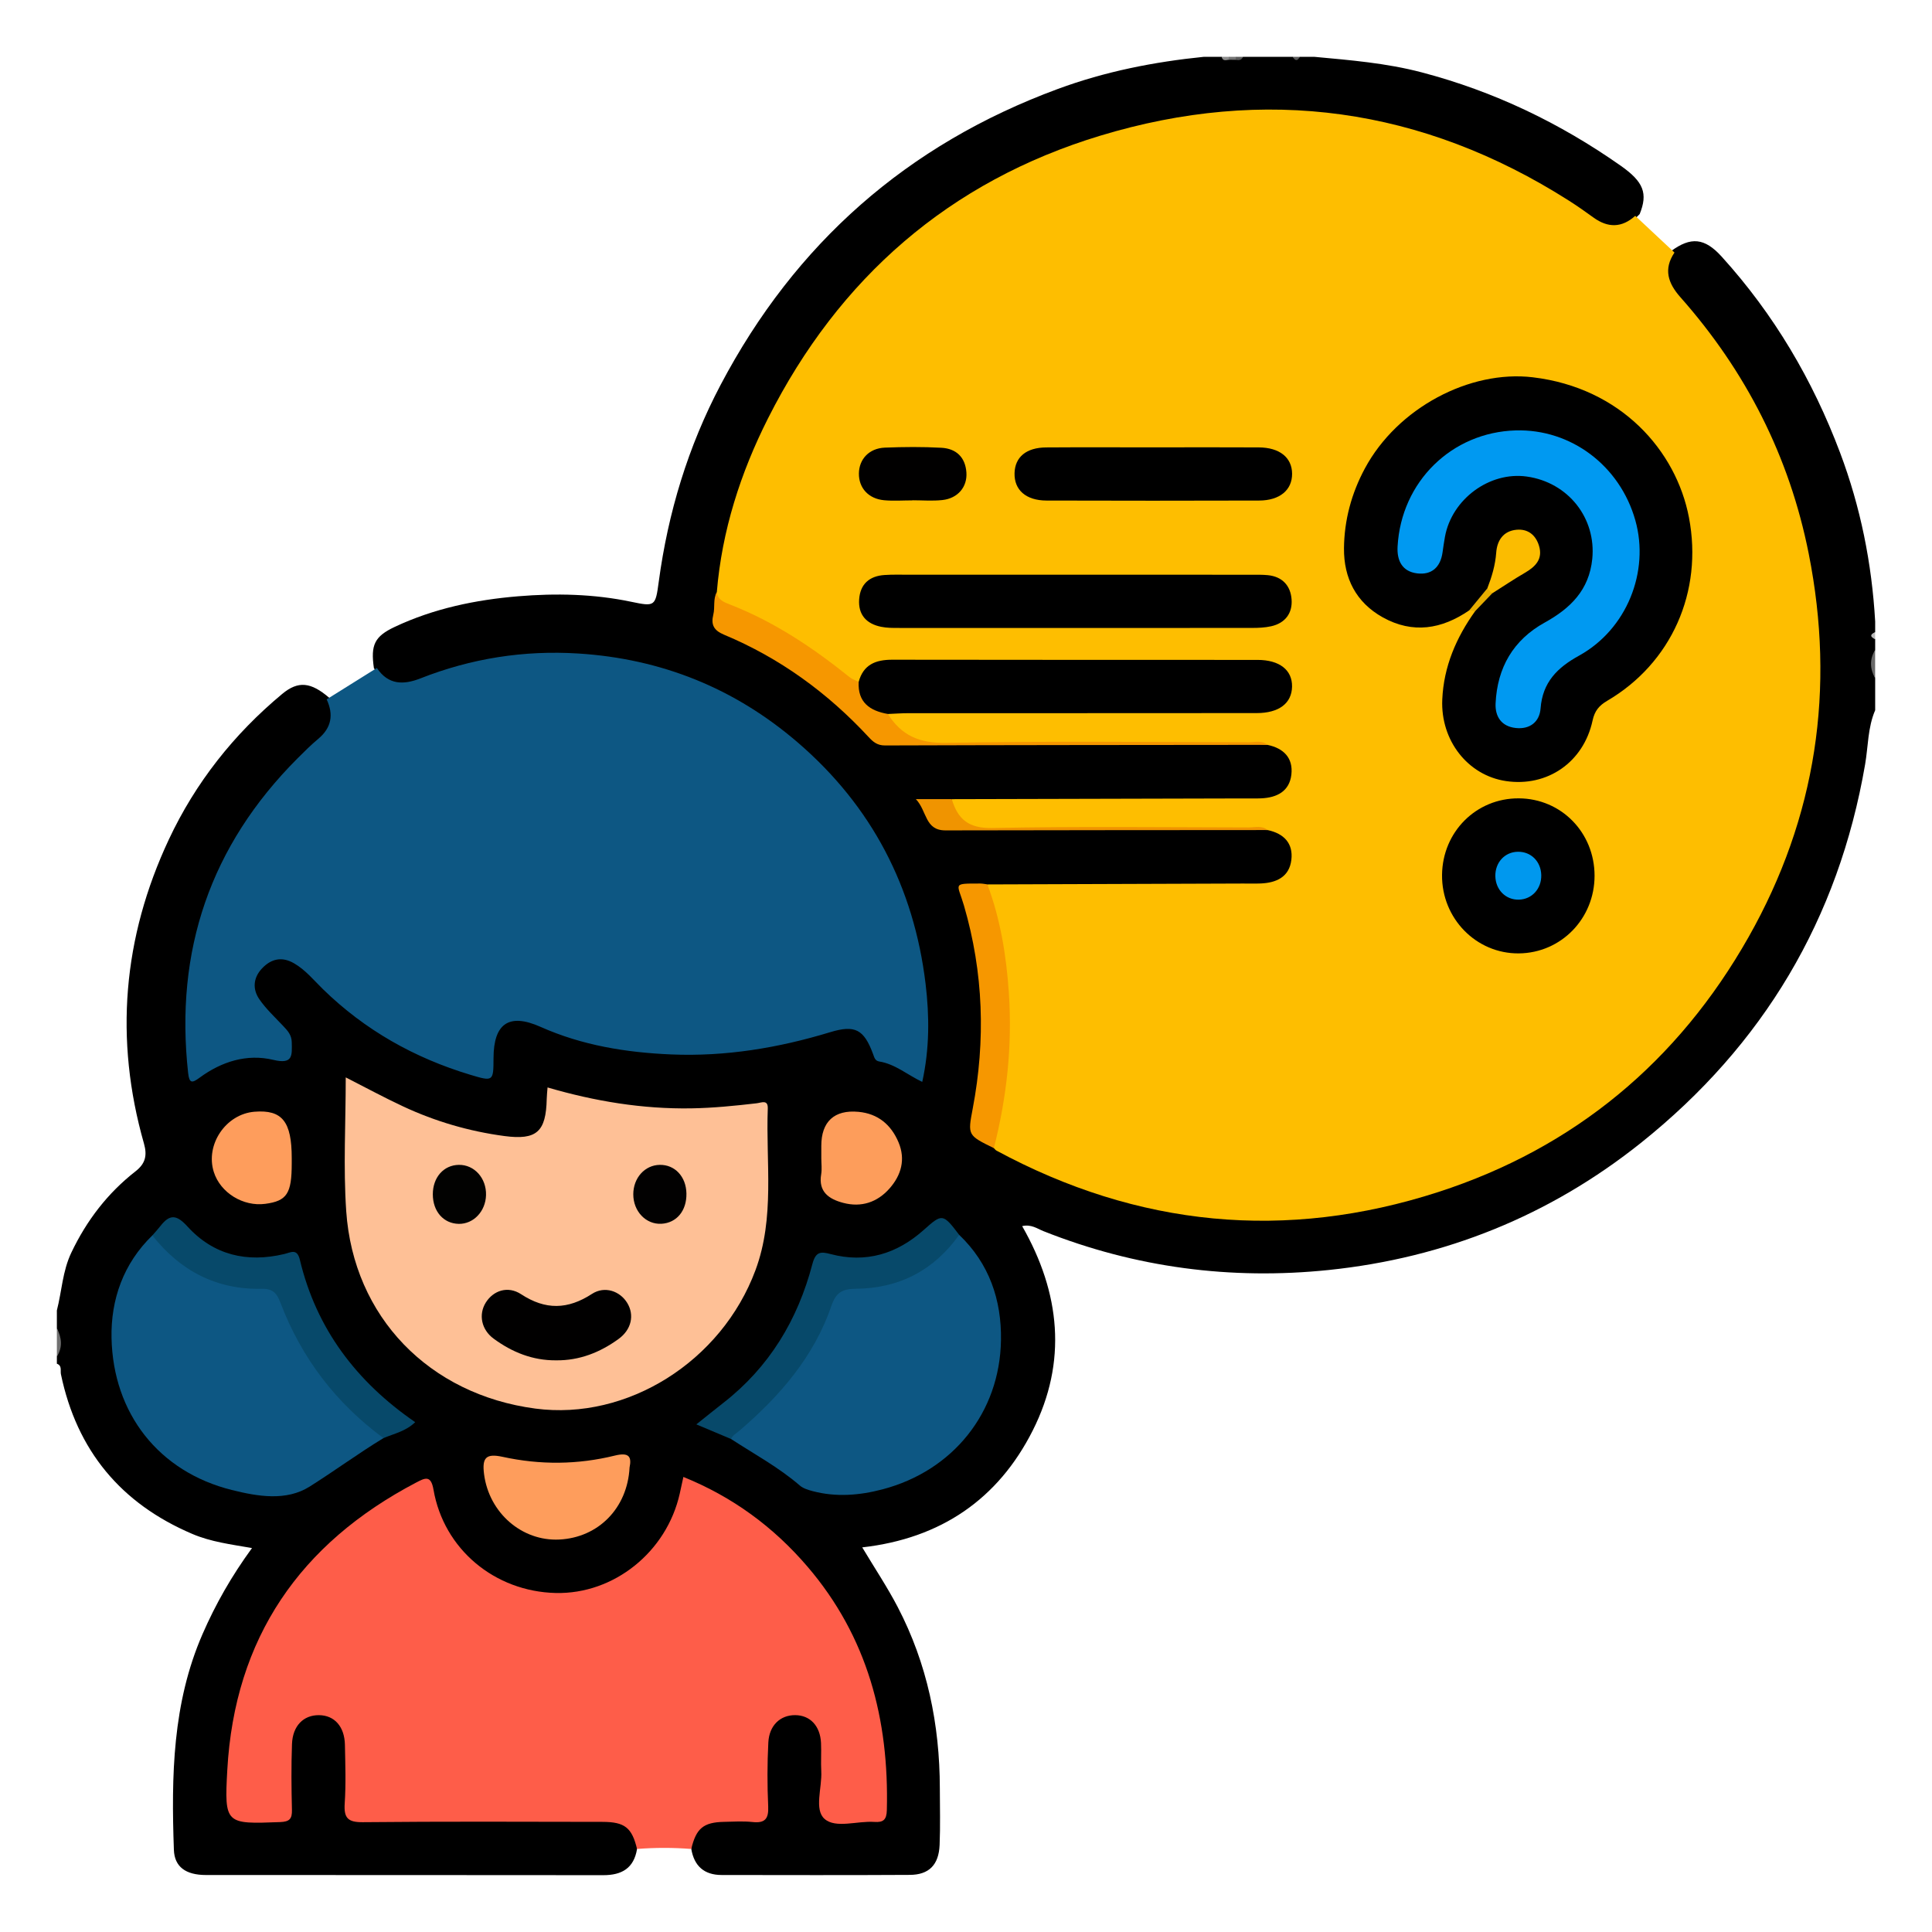 <?xml version="1.0" encoding="utf-8"?>
<!-- Generator: Adobe Illustrator 16.0.2, SVG Export Plug-In . SVG Version: 6.00 Build 0)  -->
<!DOCTYPE svg PUBLIC "-//W3C//DTD SVG 1.1 Tiny//EN" "http://www.w3.org/Graphics/SVG/1.1/DTD/svg11-tiny.dtd">
<svg version="1.1" baseProfile="tiny" id="Layer_1" xmlns="http://www.w3.org/2000/svg" xmlns:xlink="http://www.w3.org/1999/xlink"
	 x="0px" y="0px" width="85px" height="85px" viewBox="0 0 85 85" xml:space="preserve">
<g>
	<path fill-rule="evenodd" d="M28.027,81.347c-0.138,0.845-0.667,1.154-1.485,1.153c-5.827-0.009-11.654-0.002-17.482-0.007
		c-0.892-0.001-1.384-0.362-1.41-1.11c-0.114-3.232-0.067-6.447,1.262-9.493c0.572-1.313,1.274-2.547,2.175-3.782
		c-0.936-0.162-1.812-0.274-2.623-0.62c-3.145-1.338-5.083-3.671-5.783-7.025c-0.034-0.161,0.061-0.38-0.179-0.465
		c0-0.104,0-0.209,0-0.313c0.131-0.417,0.131-0.834,0-1.25c0-0.261,0-0.521,0-0.781c0.218-0.846,0.247-1.727,0.637-2.545
		c0.674-1.415,1.595-2.616,2.824-3.576c0.437-0.341,0.519-0.7,0.371-1.221c-1.309-4.592-0.929-9.061,1.092-13.373
		c1.174-2.505,2.861-4.638,4.99-6.409c0.705-0.586,1.263-0.524,2.071,0.172c0.387,0.843,0.337,1.228-0.304,1.889
		c-1.121,1.157-2.301,2.251-3.191,3.624c-1.919,2.961-2.748,6.207-2.644,9.708c0.038,1.265,0.083,1.28,1.185,0.821
		c0.734-0.307,1.488-0.452,2.286-0.379c0.24,0.022,0.551,0.188,0.708-0.119c0.158-0.311,0.017-0.609-0.194-0.862
		c-0.233-0.28-0.516-0.516-0.744-0.8c-0.246-0.306-0.471-0.621-0.519-1.03c-0.122-1.054,0.858-1.794,1.835-1.383
		c0.544,0.229,0.93,0.659,1.333,1.064c1.76,1.77,3.843,3.003,6.22,3.748c0.953,0.298,1,0.263,1.058-0.719
		c0.074-1.275,0.914-1.874,2.066-1.386c4.1,1.736,8.256,1.627,12.456,0.453c0.276-0.076,0.547-0.167,0.833-0.205
		c0.721-0.096,1.317,0.11,1.605,0.81c0.316,0.77,1.08,0.854,1.683,1.149c0.367,0.18,0.353-0.294,0.368-0.51
		c0.077-1.064,0.121-2.137-0.004-3.196c-0.438-3.713-1.909-6.963-4.557-9.622c-3.033-3.044-6.711-4.659-11.024-4.803
		c-2.138-0.072-4.191,0.292-6.196,1.021c-1.203,0.438-1.745,0.271-2.296-0.582c-0.146-1.017,0.024-1.392,0.918-1.813
		c1.717-0.809,3.56-1.191,5.428-1.346c1.655-0.138,3.326-0.104,4.972,0.241c1.051,0.221,1.069,0.201,1.214-0.877
		c0.409-3.047,1.291-5.95,2.723-8.667c3.281-6.224,8.213-10.573,14.832-13.016c2.087-0.771,4.234-1.193,6.433-1.416
		c0.26,0,0.521,0,0.781,0c0.094,0.103,0.219,0.074,0.334,0.08c0.09,0,0.18,0,0.27,0c0.117-0.006,0.24,0.021,0.334-0.08
		c0.729,0,1.459,0,2.188,0c0.104,0.098,0.209,0.098,0.313,0c0.209,0,0.416,0,0.625,0c1.592,0.148,3.18,0.275,4.739,0.686
		c3.175,0.834,6.075,2.226,8.751,4.106c1.012,0.711,1.2,1.219,0.835,2.126c-0.729,0.77-1.317,0.852-2.268,0.211
		c-1.645-1.109-3.343-2.118-5.192-2.843c-3.164-1.241-6.453-1.923-9.846-1.715c-8.872,0.542-15.697,4.547-20.23,12.273
		c-1.603,2.73-2.523,5.695-2.906,8.833c-0.162,1.292-0.167,1.302,0.97,1.853c2.057,0.997,3.878,2.322,5.477,3.948
		c0.415,0.422,0.851,0.612,1.441,0.613c5.148,0.014,10.296-0.004,15.443,0.005c0.286,0,0.572-0.013,0.859,0.008
		c0.77,0.268,1.156,0.737,1.137,1.38c-0.02,0.634-0.481,1.127-1.236,1.317c-0.254,0.064-0.513,0.09-0.773,0.091
		c-4.364,0.001-8.729,0.028-13.095-0.013c-0.129,0.002-0.26,0.002-0.387,0.02c-0.211,0.029-0.545-0.115-0.585,0.2
		c-0.038,0.298,0.209,0.536,0.49,0.63c0.448,0.15,0.923,0.109,1.388,0.11c4.329,0.005,8.659-0.001,12.988,0.002
		c0.807,0.231,1.226,0.717,1.205,1.392c-0.02,0.637-0.475,1.123-1.23,1.316c-0.254,0.064-0.512,0.09-0.771,0.09
		c-3.813,0.001-7.626,0.031-11.438-0.013c-0.128,0.006-0.259,0.017-0.387,0.003c-0.609-0.063-0.707,0.212-0.545,0.744
		c0.583,1.928,0.76,3.903,0.71,5.913c-0.025,0.991-0.148,1.962-0.329,2.93c-0.194,1.041-0.201,1.04,0.733,1.598
		c2.564,1.523,5.348,2.463,8.284,2.867c6.759,0.93,12.933-0.589,18.368-4.752c4.31-3.303,7.158-7.616,8.622-12.865
		c0.587-2.105,0.88-4.251,0.849-6.397c-0.087-5.987-2.048-11.317-6.018-15.854c-0.607-0.695-0.871-1.409-0.351-2.263
		c0.872-0.64,1.476-0.591,2.232,0.244c2.296,2.533,4.001,5.421,5.206,8.621c0.904,2.4,1.398,4.874,1.545,7.426
		c0,0.156,0,0.312,0,0.468c-0.098,0.104-0.098,0.208,0,0.313c0,0.156,0,0.313,0,0.469c-0.131,0.416-0.131,0.833,0,1.25
		c0,0.469,0,0.938,0,1.406c-0.328,0.761-0.306,1.59-0.443,2.386c-1.172,6.804-4.479,12.346-9.856,16.644
		c-4.021,3.211-8.638,5.068-13.739,5.598c-4.3,0.446-8.507-0.101-12.55-1.707c-0.279-0.111-0.541-0.316-0.941-0.223
		c1.679,2.934,1.993,5.968,0.462,8.998c-1.521,3.01-4.034,4.743-7.498,5.136c0.547,0.913,1.101,1.743,1.56,2.623
		c1.3,2.492,1.849,5.17,1.854,7.97c0.001,0.833,0.025,1.668-0.01,2.499c-0.037,0.877-0.466,1.313-1.312,1.317
		c-2.759,0.016-5.52,0.008-8.28,0.005c-0.767-0.001-1.207-0.396-1.333-1.147c-0.088-0.747,0.296-1.229,1.108-1.369
		c0.438-0.075,0.883-0.048,1.325-0.041c0.5,0.008,0.701-0.222,0.691-0.711c-0.013-0.65-0.005-1.302-0.001-1.952
		c0.002-0.287,0.006-0.573,0.089-0.852c0.227-0.765,0.794-1.202,1.475-1.134c0.665,0.066,1.162,0.63,1.198,1.413
		c0.039,0.832,0.021,1.666,0.009,2.498c-0.008,0.533,0.219,0.724,0.747,0.744c1.87,0.073,1.89-0.007,1.723-1.869
		c-0.159-1.773-0.383-3.513-1.081-5.167c-1.368-3.243-3.597-5.683-6.743-7.284c-0.558-0.284-0.755-0.12-0.928,0.439
		c-1.24,4.026-5.716,5.481-9.099,2.976c-1.027-0.761-1.612-1.817-1.998-3.004c-0.233-0.718-0.299-0.77-0.964-0.397
		c-4.069,2.277-6.641,5.662-7.561,10.265c-0.221,1.109-0.176,2.227-0.187,3.345c-0.005,0.506,0.238,0.668,0.717,0.694
		c1.648,0.09,1.662,0.088,1.666-1.542c0.001-0.572-0.041-1.147,0.034-1.717c0.121-0.908,0.701-1.445,1.48-1.398
		c0.721,0.043,1.222,0.639,1.253,1.522c0.025,0.702,0.003,1.405,0.008,2.108c0.007,0.979,0.041,1.019,1.006,1.021
		c3.201,0.003,6.402,0,9.604,0.002c0.364,0,0.731-0.021,1.087,0.072C27.794,80.198,28.11,80.644,28.027,81.347z"/>
	<path fill-rule="evenodd" fill="#696969" d="M82.498,29.842c-0.231-0.417-0.25-0.834,0-1.25
		C82.498,29.008,82.498,29.425,82.498,29.842z"/>
	<path fill-rule="evenodd" fill="#707070" d="M2.502,58.435c0.209,0.416,0.265,0.833,0,1.25C2.502,59.268,2.502,58.851,2.502,58.435
		z"/>
	<path fill-rule="evenodd" fill="#8C8C8C" d="M54.056,2.63c-0.129,0.02-0.268,0.061-0.307-0.13c0.104,0,0.209,0,0.313,0
		c0.053,0.031,0.068,0.061,0.05,0.089C54.093,2.616,54.075,2.63,54.056,2.63z"/>
	<path fill-rule="evenodd" fill="#747474" d="M54.056,2.63c0.003-0.043,0.005-0.087,0.006-0.13c0.104,0,0.209,0,0.313,0
		c0.053,0.031,0.068,0.062,0.049,0.09c-0.018,0.027-0.037,0.041-0.056,0.041C54.263,2.631,54.159,2.631,54.056,2.63z"/>
	<path fill-rule="evenodd" fill="#5B5B5B" d="M54.367,2.631c0.003-0.044,0.006-0.087,0.007-0.131c0.104,0,0.209,0,0.313,0
		C54.625,2.652,54.503,2.657,54.367,2.631z"/>
	<path fill-rule="evenodd" fill="#595959" d="M57.187,2.5c-0.104,0.2-0.209,0.177-0.313,0C56.978,2.5,57.083,2.5,57.187,2.5z"/>
	<path fill-rule="evenodd" fill="#BABABA" d="M82.498,28.124c-0.223-0.104-0.234-0.209,0-0.313
		C82.498,27.915,82.498,28.019,82.498,28.124z"/>
	<path fill-rule="evenodd" fill="#FE5D49" d="M28.027,81.347c-0.224-0.935-0.537-1.191-1.522-1.192
		c-3.515-0.006-7.029-0.021-10.542,0.014c-0.667,0.007-0.839-0.191-0.797-0.828c0.057-0.854,0.026-1.717,0.009-2.576
		c-0.016-0.805-0.462-1.299-1.14-1.305c-0.682-0.007-1.161,0.47-1.189,1.275c-0.035,0.962-0.026,1.926-0.002,2.889
		c0.01,0.397-0.102,0.524-0.52,0.54c-2.399,0.091-2.458,0.1-2.324-2.295c0.324-5.805,3.201-9.965,8.309-12.643
		c0.39-0.204,0.651-0.339,0.763,0.313c0.451,2.617,2.691,4.483,5.377,4.546c2.559,0.059,4.882-1.804,5.457-4.373
		c0.051-0.226,0.099-0.452,0.16-0.733c2.165,0.877,3.965,2.2,5.459,3.945c2.644,3.088,3.593,6.728,3.492,10.715
		c-0.011,0.42-0.152,0.546-0.547,0.518c-0.749-0.054-1.7,0.3-2.192-0.132c-0.469-0.411-0.106-1.376-0.146-2.096
		c-0.023-0.415,0.009-0.833-0.011-1.249c-0.037-0.752-0.482-1.218-1.14-1.221c-0.649-0.003-1.139,0.447-1.178,1.204
		c-0.048,0.935-0.049,1.875-0.006,2.81c0.025,0.549-0.14,0.747-0.691,0.688c-0.412-0.044-0.832-0.016-1.249-0.007
		c-0.91,0.019-1.228,0.284-1.445,1.193C29.617,81.284,28.822,81.284,28.027,81.347z"/>
	<path fill-rule="evenodd" fill="#FEBE00" d="M71.944,9.496c0.575,0.538,1.149,1.076,1.726,1.615
		c-0.492,0.73-0.285,1.348,0.258,1.962c2.887,3.26,4.801,7.017,5.649,11.291c1.178,5.937,0.337,11.59-2.647,16.863
		c-3.1,5.477-7.667,9.279-13.647,11.216c-6.705,2.17-13.222,1.538-19.444-1.822c-0.043-0.023-0.074-0.07-0.111-0.106
		c-0.207-0.323-0.092-0.653-0.018-0.98c0.754-3.309,0.651-6.597-0.225-9.867c-0.066-0.248-0.172-0.496-0.043-0.757
		c3.748-0.013,7.497-0.026,11.244-0.039c0.261-0.001,0.521,0.008,0.781-0.003c0.692-0.028,1.257-0.29,1.347-1.036
		c0.089-0.731-0.332-1.163-1.043-1.313c-2.264-0.087-4.526-0.021-6.79-0.035c-1.978-0.012-3.956,0.003-5.934-0.005
		c-0.86-0.004-1.231-0.434-1.172-1.32c4.303-0.011,8.608-0.021,12.91-0.032c0.233-0.001,0.467,0.007,0.7-0.004
		c0.692-0.03,1.245-0.306,1.33-1.045c0.084-0.729-0.337-1.157-1.045-1.306c-0.88-0.093-1.764-0.036-2.646-0.037
		c-4.155-0.008-8.312-0.003-12.467-0.005c-0.887,0-1.376-0.407-1.621-1.33c0.377-0.323,0.838-0.232,1.271-0.233
		c4.736-0.007,9.473-0.003,14.208-0.005c0.442-0.001,0.89,0.022,1.312-0.141c0.424-0.164,0.725-0.44,0.661-0.935
		c-0.062-0.482-0.38-0.715-0.853-0.759c-0.207-0.019-0.415-0.021-0.623-0.021c-5.126-0.001-10.253,0-15.379-0.003
		c-0.614-0.001-1.206,0.027-1.604,0.591c-0.48,0.441-0.818,0.024-1.138-0.23c-1.198-0.955-2.485-1.764-3.848-2.458
		c-0.347-0.176-0.72-0.288-1.065-0.464c-0.276-0.141-0.584-0.278-0.441-0.693c0.224-2.704,1.044-5.249,2.254-7.647
		c3.118-6.177,7.981-10.42,14.603-12.429c7.263-2.205,14.183-1.244,20.622,2.848c0.373,0.237,0.735,0.492,1.094,0.752
		C70.745,10.032,71.353,10.027,71.944,9.496z"/>
	<path fill-rule="evenodd" fill="#0D5783" d="M14.371,30.769c0.737-0.46,1.474-0.921,2.21-1.381
		c0.498,0.749,1.171,0.752,1.918,0.458c2.235-0.881,4.555-1.245,6.95-1.094c3.646,0.231,6.872,1.526,9.645,3.91
		c3.261,2.803,5.116,6.375,5.628,10.624c0.17,1.412,0.177,2.853-0.147,4.313c-0.644-0.303-1.185-0.784-1.893-0.898
		c-0.185-0.029-0.215-0.177-0.272-0.331c-0.401-1.083-0.792-1.29-1.888-0.957c-2.279,0.693-4.603,1.078-6.988,0.978
		c-1.983-0.084-3.923-0.397-5.756-1.215c-1.378-0.614-2.061-0.153-2.065,1.378c-0.003,1.021-0.009,1.038-1.028,0.73
		c-2.454-0.74-4.631-1.964-6.474-3.762c-0.408-0.398-0.771-0.85-1.277-1.142c-0.533-0.307-1.006-0.199-1.408,0.229
		c-0.389,0.413-0.422,0.912-0.114,1.357c0.292,0.424,0.68,0.783,1.036,1.161c0.197,0.21,0.383,0.397,0.388,0.728
		c0.01,0.576,0.066,0.986-0.813,0.775c-1.157-0.277-2.271,0.072-3.237,0.781c-0.328,0.241-0.456,0.271-0.509-0.203
		c-0.594-5.381,0.978-10.003,4.812-13.842c0.294-0.294,0.59-0.59,0.909-0.856C14.584,32.021,14.686,31.444,14.371,30.769z"/>
	<path fill-rule="evenodd" fill="#FEC096" d="M15.211,47.401c0.867,0.441,1.68,0.882,2.517,1.273c1.419,0.664,2.913,1.1,4.465,1.307
		c1.422,0.188,1.83-0.189,1.861-1.639c0.003-0.154,0.022-0.308,0.036-0.499c2.083,0.609,4.173,0.954,6.322,0.92
		c0.965-0.016,1.92-0.112,2.875-0.223c0.215-0.025,0.507-0.178,0.492,0.232c-0.089,2.377,0.321,4.791-0.541,7.11
		c-1.492,4.016-5.639,6.625-9.684,6.09c-4.674-0.618-8.003-4.034-8.322-8.689C15.1,51.352,15.211,49.402,15.211,47.401z"/>
	<path fill-rule="evenodd" fill="#0D5783" d="M16.871,63.271c-1.109,0.674-2.157,1.446-3.25,2.134
		c-1.029,0.647-2.281,0.434-3.423,0.148c-3.217-0.801-5.223-3.374-5.291-6.686c-0.035-1.693,0.521-3.277,1.795-4.513
		c0.297-0.068,0.405,0.186,0.556,0.344c1.136,1.182,2.515,1.82,4.158,1.811c0.621-0.004,0.934,0.262,1.148,0.818
		c0.83,2.15,2.131,3.964,3.947,5.398C16.682,62.861,16.926,62.975,16.871,63.271z"/>
	<path fill-rule="evenodd" fill="#0D5783" d="M42.2,54.328c1.324,1.262,1.867,2.866,1.839,4.633
		c-0.049,3.191-2.119,5.752-5.213,6.564c-1.014,0.267-2.044,0.351-3.075,0.078c-0.196-0.053-0.414-0.118-0.562-0.246
		c-0.929-0.803-2.006-1.382-3.026-2.047c-0.092-0.372,0.232-0.485,0.43-0.663c1.701-1.527,3.128-3.249,3.887-5.446
		c0.142-0.411,0.399-0.672,0.849-0.669c1.788,0.013,3.284-0.628,4.475-1.97C41.908,54.445,42.04,54.358,42.2,54.328z"/>
	<path fill-rule="evenodd" fill="#07496A" d="M16.871,63.271c-2.092-1.542-3.609-3.524-4.532-5.955
		c-0.15-0.396-0.32-0.625-0.82-0.614c-1.996,0.045-3.587-0.792-4.817-2.347c0.118-0.137,0.242-0.27,0.353-0.412
		c0.411-0.527,0.708-0.516,1.195,0.02c1.141,1.253,2.61,1.602,4.255,1.209c0.286-0.067,0.564-0.266,0.688,0.255
		c0.726,3.041,2.49,5.365,5.074,7.143C17.851,62.973,17.336,63.074,16.871,63.271z"/>
	<path fill-rule="evenodd" fill="#07496A" d="M42.2,54.328c-1.114,1.566-2.647,2.358-4.553,2.372
		c-0.582,0.005-0.868,0.165-1.063,0.737c-0.768,2.248-2.27,3.979-4.042,5.499c-0.137,0.117-0.3,0.199-0.378,0.374
		c-0.475-0.199-0.949-0.399-1.528-0.643c0.443-0.354,0.81-0.652,1.183-0.943c2.025-1.574,3.278-3.657,3.921-6.106
		c0.146-0.555,0.364-0.561,0.8-0.445c1.562,0.414,2.925-0.011,4.103-1.063C41.449,53.391,41.481,53.378,42.2,54.328z"/>
	<path fill-rule="evenodd" fill="#FE9D5C" d="M27.698,64.565c-0.093,1.79-1.374,3.082-3.087,3.168
		c-1.65,0.083-3.097-1.174-3.315-2.88c-0.092-0.722,0.087-0.917,0.817-0.758c1.655,0.361,3.305,0.347,4.94-0.056
		C27.663,63.89,27.8,64.077,27.698,64.565z"/>
	<path fill-rule="evenodd" fill="#F69700" d="M39.064,31.412c0.597,0.952,1.394,1.294,2.57,1.271
		c4.436-0.082,8.875-0.034,13.312-0.028c0.275,0,0.574-0.094,0.823,0.116c-5.609,0.006-11.219,0.007-16.83,0.026
		c-0.34,0.002-0.524-0.155-0.72-0.366c-1.805-1.948-3.909-3.481-6.365-4.507c-0.447-0.187-0.583-0.434-0.471-0.887
		c0.08-0.322-0.019-0.677,0.153-0.989c0.039,0.349,0.324,0.448,0.583,0.55c1.941,0.757,3.646,1.896,5.258,3.194
		c0.115,0.092,0.266,0.14,0.4,0.208C38.023,30.637,38.521,31.045,39.064,31.412z"/>
	<path fill-rule="evenodd" fill="#F69700" d="M43.441,38.909c0.576,1.541,0.834,3.139,0.945,4.776
		c0.156,2.318-0.09,4.586-0.66,6.828c-1.158-0.567-1.152-0.566-0.93-1.742c0.57-3.005,0.475-5.98-0.385-8.927
		c-0.292-1-0.548-0.971,0.722-0.972C43.236,38.873,43.339,38.896,43.441,38.909z"/>
	<path fill-rule="evenodd" fill="#FD9D5B" d="M36.134,50.959c0-0.183,0-0.364,0-0.547c0-1.061,0.569-1.596,1.636-1.496
		c0.854,0.079,1.436,0.565,1.762,1.342c0.316,0.752,0.12,1.441-0.393,2.026c-0.539,0.614-1.246,0.848-2.042,0.637
		c-0.62-0.164-1.102-0.48-0.968-1.261C36.167,51.433,36.134,51.192,36.134,50.959z"/>
	<path fill-rule="evenodd" fill="#FE9D5C" d="M12.835,50.95c0,0.078,0,0.156,0,0.234c0,1.331-0.211,1.652-1.164,1.78
		c-0.973,0.13-1.972-0.486-2.263-1.397c-0.385-1.206,0.527-2.557,1.793-2.656C12.414,48.815,12.835,49.343,12.835,50.95z"/>
	<path fill-rule="evenodd" fill="#F09400" d="M41.875,35.158c0.262,0.888,0.744,1.291,1.78,1.271
		c3.763-0.075,7.527-0.032,11.292-0.025c0.275,0,0.574-0.094,0.824,0.115c-4.725,0.004-9.45,0.004-14.175,0.015
		c-0.913,0.002-0.805-0.855-1.301-1.375C40.914,35.158,41.394,35.158,41.875,35.158z"/>
	<path fill-rule="evenodd" d="M64.642,26.852c-1.211,0.832-2.486,1.044-3.809,0.307c-1.173-0.656-1.715-1.724-1.703-3.038
		c0.012-1.236,0.329-2.415,0.919-3.512c1.434-2.668,4.62-4.34,7.388-4.01c3.887,0.464,6.308,3.232,6.87,6.167
		c0.627,3.27-0.771,6.408-3.595,8.065c-0.355,0.209-0.553,0.438-0.646,0.872c-0.397,1.84-1.999,2.931-3.812,2.66
		c-1.68-0.251-2.88-1.789-2.8-3.588c0.064-1.451,0.613-2.721,1.445-3.885c0.131-0.364,0.429-0.601,0.665-0.885
		c0.438-0.41,0.949-0.709,1.467-1.006c0.324-0.188,0.605-0.449,0.469-0.878c-0.108-0.337-0.34-0.614-0.729-0.586
		c-0.452,0.033-0.679,0.378-0.749,0.778c-0.098,0.56-0.137,1.131-0.444,1.632C65.276,26.259,65.095,26.695,64.642,26.852z"/>
	<path fill-rule="evenodd" d="M39.064,31.412c-0.794-0.138-1.333-0.509-1.286-1.412c0.206-0.76,0.744-0.976,1.476-0.975
		c5.357,0.011,10.714,0.004,16.071,0.008c0.972,0,1.533,0.448,1.52,1.177c-0.014,0.729-0.57,1.162-1.557,1.163
		c-5.096,0.006-10.193,0.002-15.291,0.004C39.687,31.376,39.375,31.4,39.064,31.412z"/>
	<path fill-rule="evenodd" d="M47.343,25.285c2.575,0,5.151,0,7.728,0.001c0.233,0,0.47-0.004,0.702,0.018
		c0.642,0.061,1.006,0.462,1.051,1.063c0.047,0.608-0.278,1.048-0.9,1.186c-0.275,0.062-0.565,0.073-0.85,0.073
		c-5.177,0.004-10.355,0.004-15.534,0.001c-0.259,0-0.523,0.001-0.775-0.051c-0.646-0.131-1.013-0.529-0.966-1.208
		c0.047-0.672,0.452-1.025,1.113-1.07c0.363-0.025,0.728-0.013,1.092-0.013C42.451,25.285,44.896,25.285,47.343,25.285z"/>
	<path fill-rule="evenodd" d="M66.819,35.124c1.869,0.009,3.333,1.504,3.335,3.403c0.001,1.889-1.474,3.401-3.333,3.418
		c-1.876,0.017-3.398-1.541-3.377-3.455C63.465,36.595,64.95,35.114,66.819,35.124z"/>
	<path fill-rule="evenodd" d="M50.783,19.682c1.533-0.001,3.065-0.007,4.6,0.002c0.916,0.005,1.461,0.447,1.464,1.16
		c0.003,0.715-0.542,1.176-1.454,1.178c-3.118,0.009-6.236,0.01-9.355,0c-0.904-0.003-1.422-0.471-1.402-1.207
		c0.019-0.706,0.516-1.125,1.393-1.13C47.612,19.674,49.197,19.682,50.783,19.682z"/>
	<path fill-rule="evenodd" fill="#010000" d="M40.139,22.015c-0.416,0-0.833,0.032-1.245-0.007
		c-0.688-0.065-1.113-0.542-1.106-1.176c0.007-0.631,0.45-1.109,1.138-1.138c0.829-0.033,1.663-0.04,2.491,0.006
		c0.646,0.035,1.054,0.411,1.101,1.087c0.044,0.637-0.377,1.139-1.056,1.213c-0.436,0.048-0.881,0.01-1.322,0.01
		C40.139,22.012,40.139,22.013,40.139,22.015z"/>
	<path fill-rule="evenodd" fill="#E7AD00" d="M65.651,26.105c-0.25,0.262-0.5,0.522-0.751,0.784
		c-0.087-0.013-0.173-0.025-0.259-0.038c0.265-0.322,0.529-0.644,0.795-0.966C65.556,25.912,65.626,25.987,65.651,26.105z"/>
	<path fill-rule="evenodd" fill="#010000" d="M24.467,59.849c-1.029,0.009-1.934-0.355-2.748-0.953
		c-0.542-0.397-0.672-1.063-0.349-1.584c0.333-0.535,0.973-0.755,1.558-0.371c1.071,0.701,2.051,0.678,3.115-0.014
		c0.563-0.366,1.238-0.125,1.556,0.403c0.32,0.53,0.182,1.167-0.382,1.577C26.401,59.5,25.495,59.861,24.467,59.849z"/>
	<path fill-rule="evenodd" fill="#020201" d="M19.042,52.545c0-0.745,0.476-1.285,1.142-1.296c0.684-0.012,1.221,0.586,1.199,1.334
		c-0.02,0.714-0.553,1.273-1.201,1.262C19.512,53.832,19.043,53.297,19.042,52.545z"/>
	<path fill-rule="evenodd" fill="#020101" d="M30.2,52.506c0.015,0.76-0.429,1.298-1.101,1.335c-0.68,0.037-1.239-0.549-1.237-1.298
		c0.001-0.72,0.507-1.283,1.162-1.294C29.692,51.237,30.186,51.766,30.2,52.506z"/>
	<path fill-rule="evenodd" fill="#0099F1" d="M66.688,18.936c2.43-0.068,4.582,1.551,5.26,3.956
		c0.638,2.266-0.381,4.798-2.475,5.953c-0.958,0.528-1.607,1.171-1.694,2.324c-0.045,0.592-0.472,0.928-1.091,0.86
		c-0.625-0.066-0.916-0.499-0.888-1.084c0.073-1.568,0.774-2.789,2.163-3.556c1.127-0.623,1.951-1.426,2.09-2.797
		c0.18-1.789-1.051-3.369-2.883-3.626c-1.635-0.229-3.297,0.994-3.598,2.652c-0.042,0.229-0.074,0.462-0.107,0.693
		c-0.094,0.65-0.483,0.995-1.121,0.915c-0.65-0.083-0.892-0.554-0.856-1.185C61.647,21.195,63.866,19.016,66.688,18.936z"/>
	<path fill-rule="evenodd" fill="#FBBC00" d="M65.651,26.105c-0.071-0.073-0.143-0.146-0.215-0.22
		c0.197-0.507,0.351-1.019,0.391-1.57c0.039-0.535,0.309-0.954,0.895-1.008c0.504-0.046,0.844,0.232,0.988,0.705
		c0.177,0.581-0.15,0.915-0.617,1.187C66.603,25.483,66.131,25.802,65.651,26.105z"/>
	<path fill-rule="evenodd" fill="#0098EE" d="M66.774,37.474c0.581-0.012,1.021,0.423,1.035,1.027
		c0.014,0.601-0.411,1.066-0.985,1.08c-0.576,0.015-1.022-0.431-1.035-1.03C65.776,37.949,66.2,37.485,66.774,37.474z"/>
</g>
</svg>
